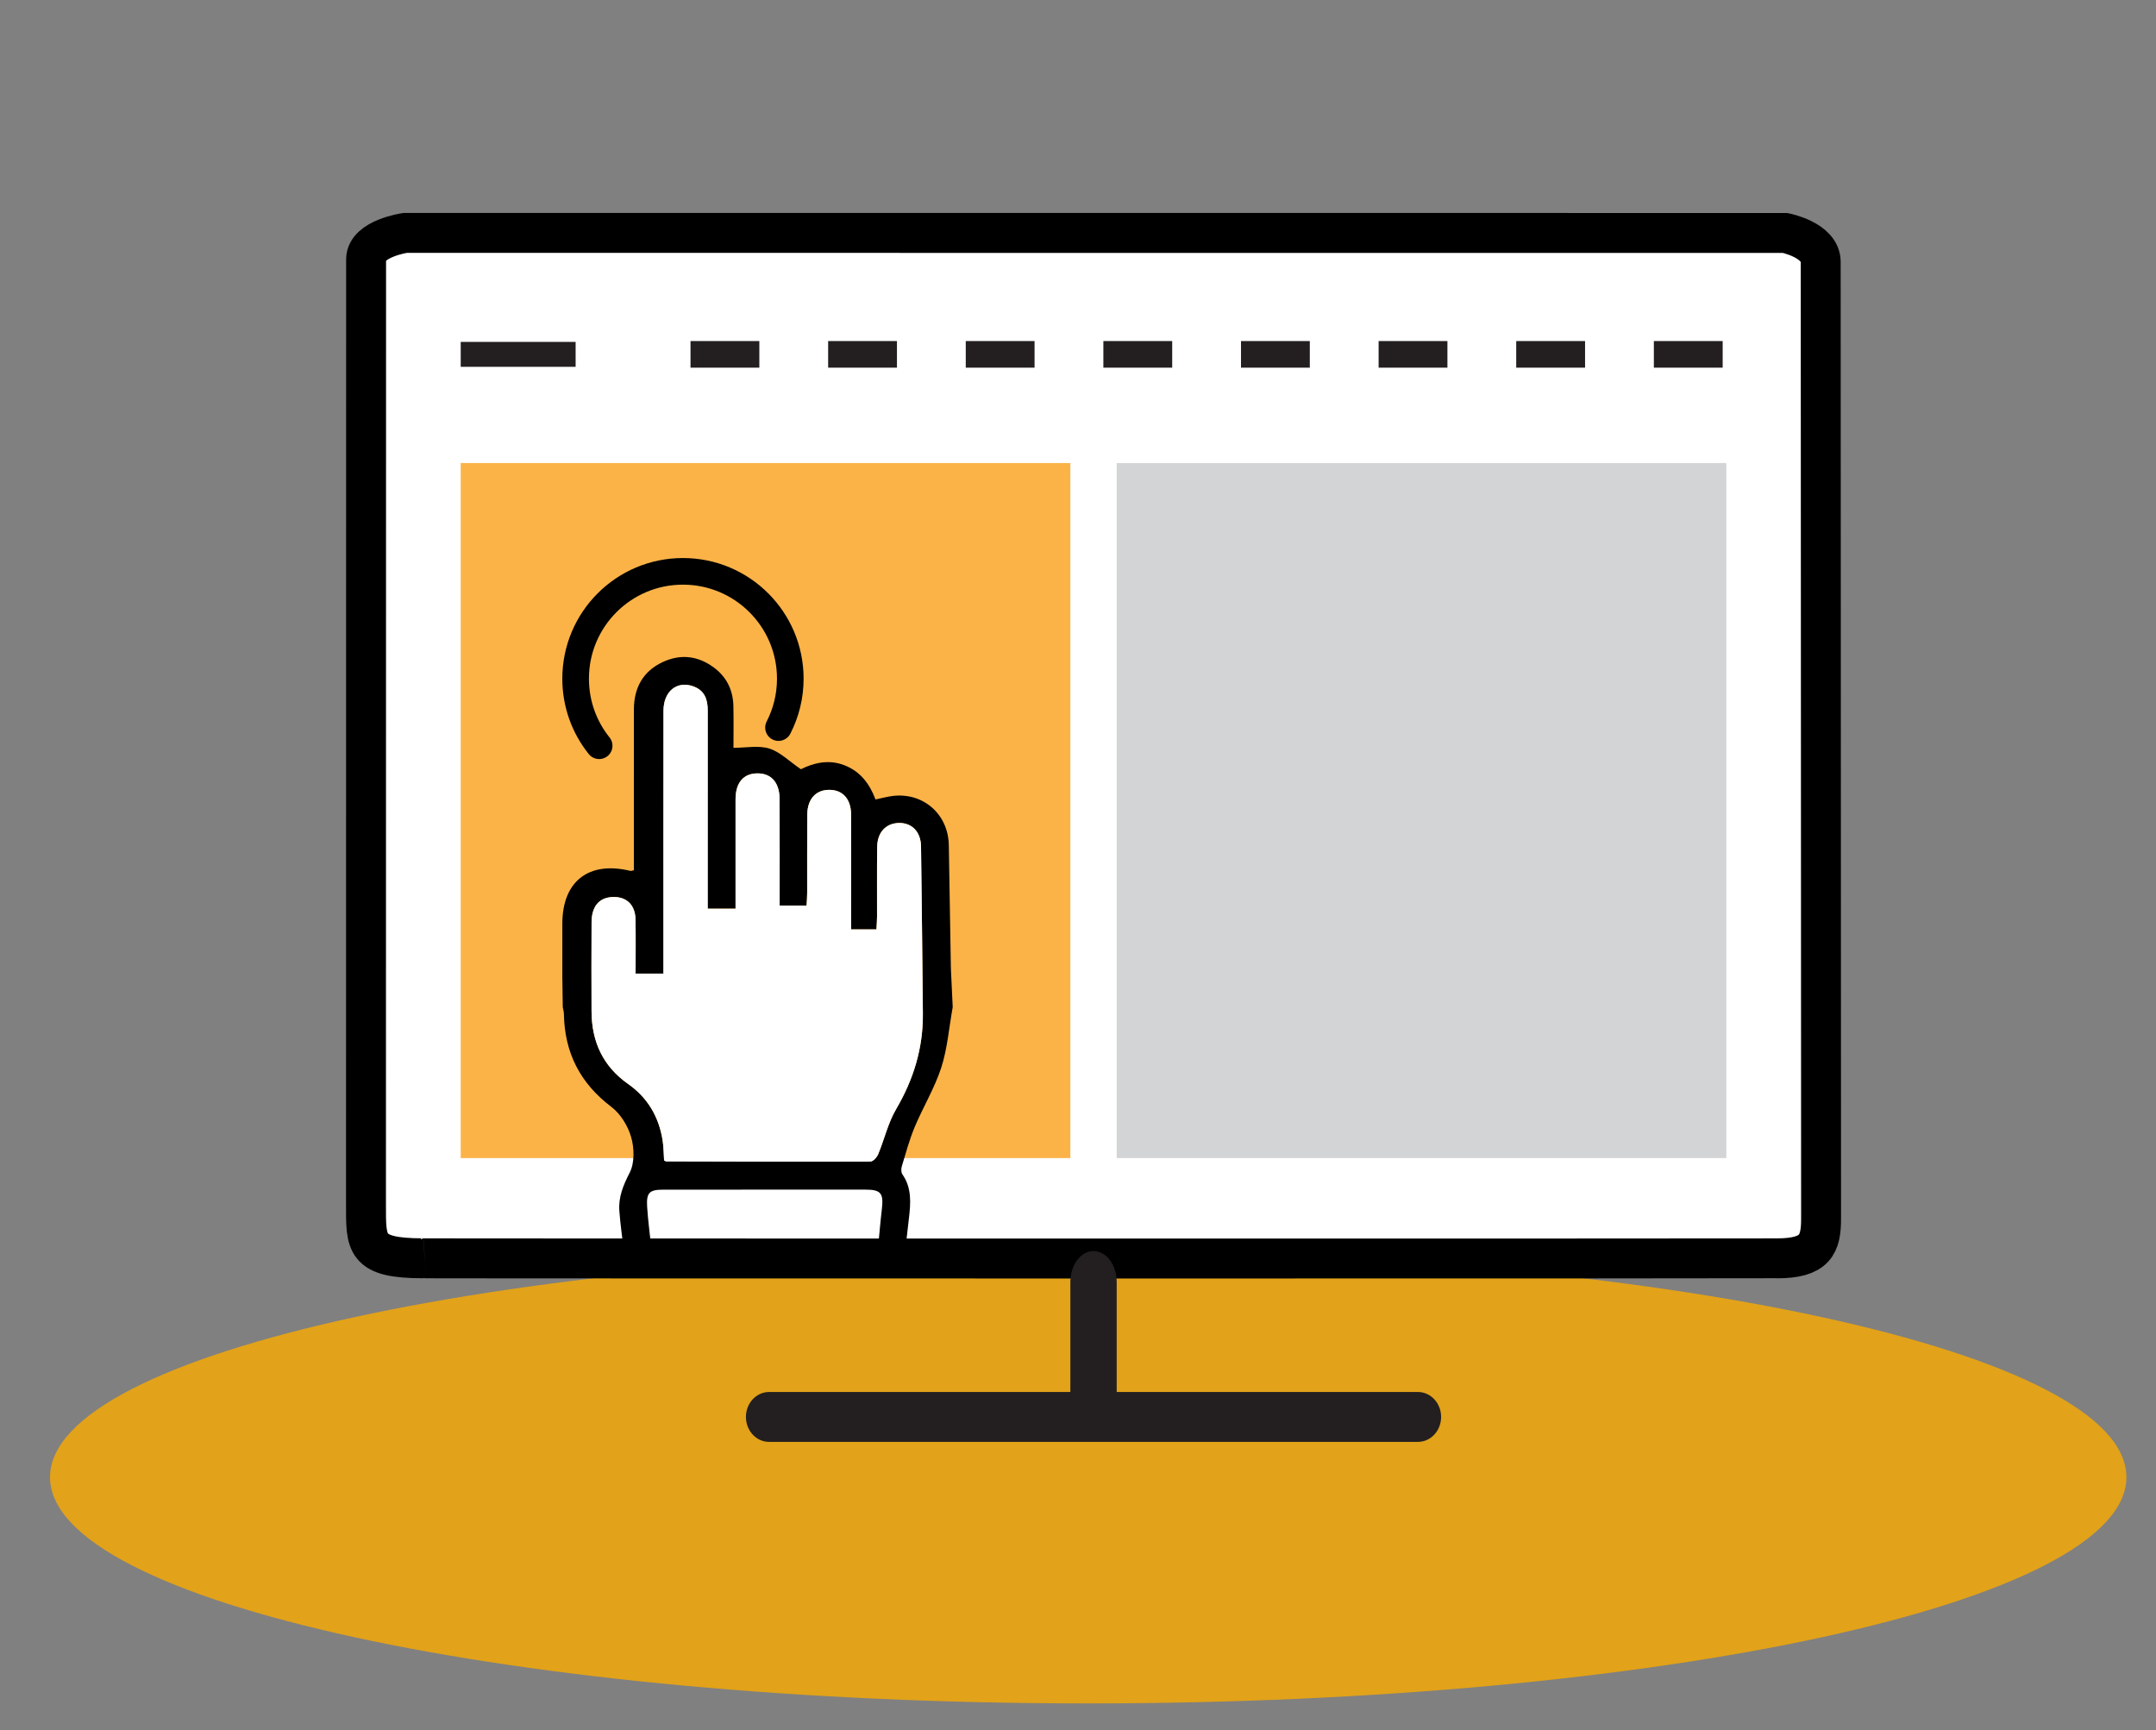 <?xml version="1.0" encoding="UTF-8"?>
<svg width="81px" height="65px" viewBox="0 0 81 65" version="1.1" xmlns="http://www.w3.org/2000/svg" xmlns:xlink="http://www.w3.org/1999/xlink">
    <rect x="0" y="0" width="81" height="65" fill="#808080" stroke="none"/>
    <title>icons/usability testing</title>
    <g id="icons/usability-testing" stroke="none" stroke-width="1" fill="none" fill-rule="evenodd">
        <g id="Group-8">
            <path d="M79.888,55.496 C79.888,60.191 62.425,63.996 40.883,63.996 C19.342,63.996 1.879,60.191 1.879,55.496 C1.879,50.803 19.342,46.998 40.883,46.998 C62.425,46.998 79.888,50.803 79.888,55.496 Z" id="Shape-707-copy-3" fill="#E2A219" style="mix-blend-mode: multiply;"></path>
            <g id="Group-15" transform="translate(13, 8)">
                <path d="M55.417,37.782 C55.417,38.751 55.209,39.275 53.754,39.275 C53.66,39.284 2.82,39.284 2.907,39.273 C0.695,39.273 0.751,38.736 0.75,37.238 C0.749,25.514 0.753,1.845 0.754,1.735 C0.766,0.958 2.224,0.75 2.224,0.75 L54.064,0.752 C54.064,0.752 55.402,1.012 55.403,1.836 C55.407,7.836 55.417,31.8 55.417,37.782" id="Fill-1" fill="#FFFFFF"></path>
                <path d="M55.417,37.782 C55.417,38.751 55.209,39.275 53.754,39.275 C53.66,39.284 2.82,39.284 2.907,39.273 C0.695,39.273 0.751,38.736 0.75,37.238 C0.749,25.514 0.753,1.845 0.754,1.735 C0.766,0.958 2.224,0.75 2.224,0.75 L54.064,0.752 C54.064,0.752 55.402,1.012 55.403,1.836 C55.407,7.836 55.417,31.8 55.417,37.782 Z" id="Stroke-3" stroke="#000000" stroke-width="1.5"></path>
                <polygon id="Fill-5" fill="#FBB348" points="4.309 35.508 27.213 35.508 27.213 9.396 4.309 9.396"></polygon>
                <polygon id="Fill-7" fill="#D3D4D6" points="28.954 35.508 51.858 35.508 51.858 9.396 28.954 9.396"></polygon>
                <path d="M40.272,46.17 L15.894,46.17 C15.414,46.17 15.024,45.751 15.024,45.233 C15.024,44.716 15.414,44.296 15.894,44.296 L40.272,44.296 C40.752,44.296 41.142,44.716 41.142,45.233 C41.142,45.751 40.752,46.17 40.272,46.17" id="Fill-8" fill="#231F20"></path>
                <path d="M28.083,45.956 C27.603,45.956 27.213,45.436 27.213,44.797 L27.213,40.161 C27.213,39.52 27.603,39.001 28.083,39.001 C28.564,39.001 28.954,39.52 28.954,40.161 L28.954,44.797 C28.954,45.436 28.564,45.956 28.083,45.956" id="Fill-9" fill="#231F20"></path>
                <line x1="12.942" y1="5.313" x2="52.66" y2="5.313" id="Stroke-10" stroke="#231F20" stroke-dasharray="2.586,2.585,2.585,2.585,2.585,2.585"></line>
                <line x1="4.309" y1="5.313" x2="8.626" y2="5.313" id="Stroke-11" stroke="#231F20" stroke-width="0.936"></line>
                <path d="M16.291,26.022 C16.291,24.652 16.294,23.336 16.289,22.02 C16.286,21.4 15.976,21.051 15.453,21.055 C14.93,21.059 14.636,21.403 14.634,22.026 C14.632,23.242 14.634,24.457 14.634,25.672 L14.634,26.139 L13.588,26.139 L13.588,25.637 C13.588,23.324 13.586,21.01 13.589,18.697 C13.59,18.282 13.478,17.944 13.054,17.788 C12.438,17.56 11.927,17.969 11.927,18.702 C11.923,21.835 11.925,24.968 11.925,28.101 L11.925,28.577 L10.879,28.577 C10.879,27.881 10.888,27.211 10.876,26.542 C10.866,25.98 10.519,25.665 9.982,25.702 C9.499,25.735 9.229,26.06 9.225,26.647 C9.218,27.76 9.22,28.873 9.224,29.986 C9.227,31.128 9.646,32.056 10.603,32.727 C11.333,33.24 11.755,33.961 11.894,34.84 C11.934,35.095 11.933,35.356 11.949,35.593 C11.996,35.617 12.009,35.629 12.02,35.629 C14.582,35.636 17.144,35.645 19.705,35.635 C19.804,35.634 19.945,35.478 19.993,35.363 C20.227,34.8 20.363,34.185 20.668,33.667 C21.324,32.55 21.683,31.371 21.672,30.082 C21.654,27.988 21.629,25.896 21.603,23.802 C21.595,23.257 21.269,22.914 20.782,22.918 C20.294,22.923 19.965,23.259 19.956,23.807 C19.943,24.685 19.953,25.564 19.95,26.442 C19.95,26.597 19.936,26.751 19.928,26.917 L18.976,26.917 L18.976,26.422 C18.977,25.148 18.981,23.875 18.975,22.601 C18.972,22.015 18.658,21.673 18.153,21.674 C17.651,21.674 17.335,22.018 17.329,22.603 C17.32,23.584 17.327,24.564 17.325,25.545 C17.325,25.702 17.312,25.858 17.303,26.022 L16.291,26.022 Z M8.127,28.696 C8.127,28.014 8.128,27.359 8.127,26.704 C8.126,25.108 9.121,24.336 10.686,24.719 C10.71,24.725 10.74,24.71 10.814,24.695 L10.814,24.143 C10.814,22.313 10.812,20.483 10.815,18.654 C10.817,17.855 11.146,17.23 11.883,16.88 C12.561,16.557 13.223,16.633 13.826,17.083 C14.301,17.437 14.539,17.929 14.553,18.518 C14.565,19.058 14.556,19.599 14.556,20.095 C15.026,20.095 15.497,19.997 15.9,20.122 C16.306,20.248 16.644,20.595 17.089,20.899 C17.531,20.682 18.103,20.506 18.728,20.751 C19.33,20.986 19.673,21.454 19.893,22.035 C20.12,21.987 20.317,21.933 20.518,21.906 C21.673,21.755 22.626,22.58 22.646,23.749 C22.674,25.27 22.696,26.792 22.723,28.313 C22.725,28.457 22.735,28.6 22.743,28.78 L22.793,29.837 C22.65,30.63 22.593,31.399 22.362,32.112 C22.112,32.882 21.679,33.591 21.364,34.343 C21.164,34.821 21.029,35.326 20.879,35.823 C20.852,35.914 20.854,36.049 20.904,36.121 C21.261,36.634 21.214,37.2 21.148,37.772 C21.107,38.132 21.065,38.491 21.021,38.876 L19.988,38.876 C20.036,38.378 20.076,37.892 20.133,37.407 C20.199,36.829 20.091,36.693 19.52,36.693 C16.988,36.693 14.457,36.693 11.925,36.694 C11.397,36.694 11.279,36.804 11.313,37.344 C11.346,37.865 11.418,38.384 11.477,38.944 L10.43,38.944 C10.374,38.456 10.305,37.979 10.269,37.5 C10.229,36.976 10.413,36.531 10.657,36.056 C10.845,35.691 10.832,35.137 10.713,34.723 C10.593,34.301 10.312,33.844 9.966,33.582 C8.789,32.691 8.209,31.542 8.185,30.085 C8.184,30.014 8.161,29.943 8.143,29.838 L8.127,28.696 Z" id="Fill-12" fill="#000000"></path>
                <path d="M16.291,26.022 L17.303,26.022 C17.312,25.858 17.325,25.702 17.325,25.545 C17.327,24.564 17.32,23.584 17.329,22.603 C17.335,22.018 17.651,21.674 18.153,21.674 C18.658,21.673 18.972,22.015 18.975,22.601 C18.981,23.875 18.977,25.148 18.976,26.422 L18.976,26.917 L19.928,26.917 C19.936,26.751 19.95,26.597 19.95,26.442 C19.953,25.564 19.943,24.685 19.956,23.807 C19.965,23.259 20.294,22.923 20.782,22.918 C21.269,22.914 21.595,23.257 21.603,23.802 C21.629,25.896 21.654,27.988 21.672,30.082 C21.683,31.371 21.324,32.55 20.668,33.667 C20.363,34.185 20.227,34.8 19.993,35.363 C19.945,35.478 19.804,35.634 19.705,35.635 C17.144,35.645 14.582,35.636 12.02,35.629 C12.009,35.629 11.996,35.617 11.949,35.593 C11.933,35.356 11.934,35.095 11.894,34.84 C11.755,33.961 11.333,33.24 10.603,32.727 C9.646,32.056 9.227,31.128 9.224,29.986 C9.22,28.873 9.218,27.76 9.225,26.647 C9.229,26.06 9.499,25.735 9.982,25.702 C10.519,25.665 10.866,25.98 10.876,26.542 C10.888,27.211 10.879,27.881 10.879,28.577 L11.925,28.577 L11.925,28.101 C11.925,24.968 11.923,21.835 11.927,18.702 C11.927,17.969 12.438,17.56 13.054,17.788 C13.478,17.944 13.59,18.282 13.589,18.697 C13.586,21.01 13.588,23.324 13.588,25.637 L13.588,26.139 L14.634,26.139 L14.634,25.672 C14.634,24.457 14.632,23.242 14.634,22.026 C14.636,21.403 14.93,21.059 15.453,21.055 C15.976,21.051 16.286,21.4 16.289,22.02 C16.294,23.336 16.291,24.652 16.291,26.022" id="Fill-13" fill="#FFFFFF"></path>
                <path d="M9.51,20.017 C8.956,19.327 8.626,18.451 8.626,17.497 C8.626,15.27 10.431,13.465 12.658,13.465 C14.885,13.465 16.691,15.27 16.691,17.497 C16.691,18.16 16.531,18.784 16.248,19.335" id="Stroke-14" stroke="#000000" stroke-linecap="round"></path>
            </g>
            <rect id="Rectangle" fill-opacity="0" fill="#D8D8D8" x="0" y="0" width="81" height="65"></rect>
        </g>
    </g>
</svg>